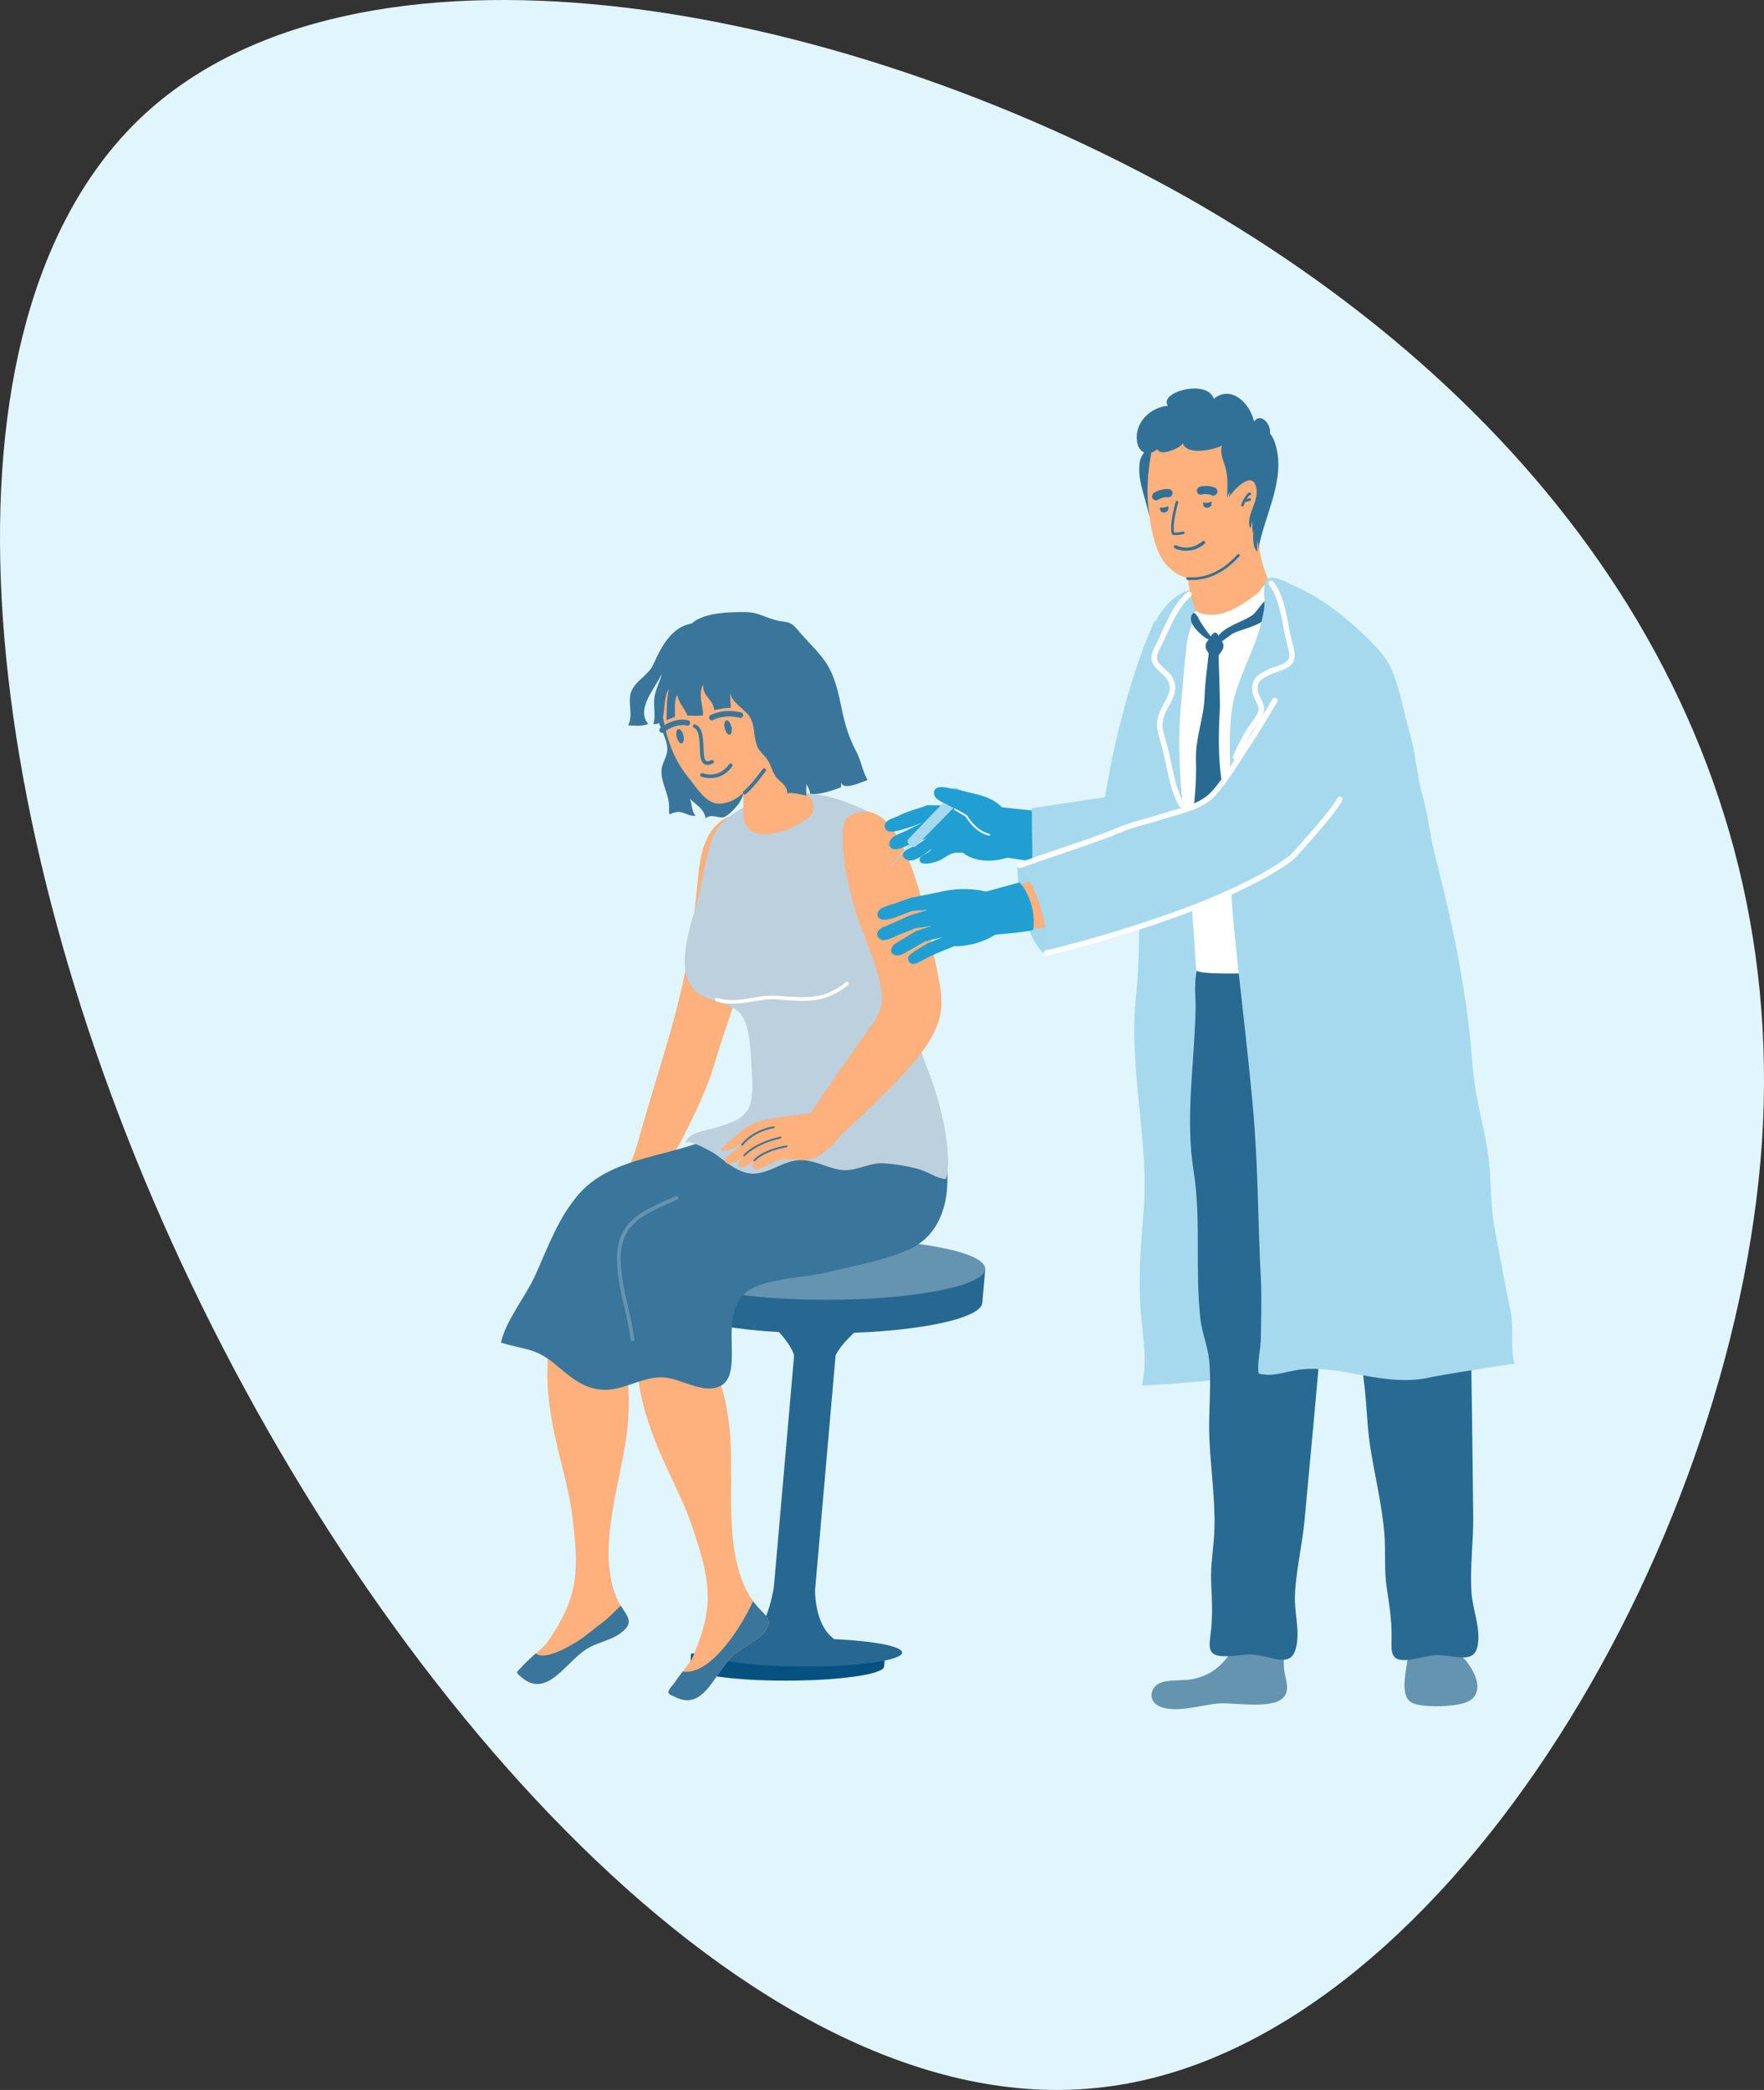 <?xml version="1.0" encoding="UTF-8"?><svg id="a" xmlns="http://www.w3.org/2000/svg" viewBox="0 0 421.43 499.13"><rect x="0" y="0" width="421.43" height="499.13" fill="#333333" stroke="none"/><defs><style>.c{fill:#fff;}.d{fill:#a6d9ed;}.e{fill:#feb07d;}.f{fill:#6494b0;}.g{fill:#3a769b;}.h{fill:#327197;}.i{fill:#e0f5fc;}.j{fill:#bcd0dd;}.k{fill:#266891;}.l{fill:#219fd2;}.m{fill:#286a92;}.n{fill:#055280;}.o{fill:#a2d7ec;}</style></defs><path class="i" d="M420.94,272.8c-6.66,97.81-77.28,216.1-157.16,225.64-80.1,9.95-170.09-88.64-220.37-196.62C-6.68,194.48-17.9,77.32,33.57,28.18,84.81-20.55,198.51-.85,284.12,47.45c85.39,48.72,143.29,126.9,136.82,225.34Z"/><g><g><g><path class="k" d="M214.06,302.85v1.74c-4.84-.46-10.27-.72-16.05-.72-8.41,0-16.19,.55-22.51,1.46l-14.75-2.19-.7,8.01c-.35,4.02,16.07,7.29,36.68,7.29s37.6-3.26,37.95-7.29l.7-8.01-21.33-.29Z"/><path class="f" d="M235.38,303.14c-.35,4.02-17.34,7.29-37.95,7.29s-37.03-3.26-36.68-7.29c.35-4.03,17.34-7.29,37.95-7.29s37.02,3.26,36.67,7.29Z"/></g><path class="k" d="M197.49,389.69c-2.3-3.15-2.74-7.36-2.77-9.89l4.91-56.11c1.62-3.5,7.72-8.31,7.72-8.31l-11.98,.33-11.92-.33s5.26,4.81,6.27,8.31l-4.83,55.25c-.54,3.41-1.44,6.02-2.01,7.43-1.6,2.67-4.49,6.04-9.33,7.28h30.02c-2.79-.75-4.72-2.28-6.08-3.96Z"/><path class="n" d="M203.09,395.45c-3.98-.49-9.12-.78-14.77-.78-4.6,0-8.88,.2-12.51,.53l-10.68-.31-.27,3.14c-.16,1.85,10.08,3.35,22.88,3.35s23.31-1.5,23.47-3.35l.27-3.14-8.38,.56Z"/></g><path class="k" d="M215.52,394.67c0,1.85-10.37,3.35-23.17,3.35s-23.17-1.5-23.17-3.35,10.38-3.35,23.17-3.35,23.17,1.5,23.17,3.35Z"/><g><path class="e" d="M183.03,206.22c.2-3.93,.14-8.24-3.41-10.69-3.2-2.21-7.26-.32-9.45,2.64-2.23,3.02-2.97,7.03-3.32,10.68-.76,7.71-1.58,15.22-3.06,22.74-2.7,13.69-7.65,27.55-11.36,41.09-.69,2.51-1.64,5.17-3.03,7.36,8.21,.82,10.69-2.28,14.06-8.98,2.83-5.65,5.56-11.3,7.3-17.18,4.75-16.02,11.43-30.43,12.28-47.64Z"/><path class="e" d="M182.14,390.3c-1.99,2.17-5.37,3.29-7.54,5.58-4.37,4.58-7.14,14.08-14.83,8.43,.03-.3,.21-.49,.51-.56,.02-.87,1.45-2.76,2.83-4.55,1-1.33,1.98-2.57,2.31-3.32,1.35-2.99,2.54-6.33,3.17-9.5,1.47-7.42-.68-14.04-2.94-20.99-2.41-7.45-6.42-14.2-9.2-21.44-1.63-4.23-3.08-8.66-3.73-13.15-.61-4.23-2.55-8.15-3.06-12.19,6.19-3.88,13.45-4.93,17.72,1.65,4.08,6.3,6.1,13.26,6.89,20.64,1.36,12.63-2.01,30.76,5.63,41.47,.1,.18,.24,.35,.37,.53,2.33,3.04,5.18,3.81,1.87,7.42Z"/><path class="e" d="M148.28,383.46c1.63,2.75,3.39,4.08-.16,6.66-2.36,1.73-5.89,2.19-8.46,4.01-5.18,3.65-9.72,12.43-16.18,5.38,.09-.28,.28-.44,.59-.45,.21-.89,2.19-2.61,3.95-4.16,1.14-1.01,2.2-1.96,2.62-2.55,1.91-2.66,3.72-5.72,4.95-8.69,2.87-7,2.04-13.92,1.19-21.18-.93-7.76-3.53-15.16-4.86-22.81-.77-4.46-1.35-9.1-1.1-13.62,.21-4.27-.93-8.5-.65-12.54,6.84-2.62,14.17-2.24,17.07,5.04,2.78,6.98,3.41,14.19,2.75,21.58-1.14,12.87-8.17,30.36-2.26,42.36,.18,.35,.35,.67,.54,.98Z"/><g><path class="g" d="M159.19,163.59c-2.17,3.35-2.87,6.26-1.36,10.11,.68,1.73,1.75,3.73,1.58,5.63-.14,1.49-1.12,2.77-1.32,4.15-.45,3.18,1.76,5.91,1.75,9.19,0,2.78-.23,1.55,1.92,1.26,1.55-.21,2.77,1.11,4.39,.89-1.01-1.32-.73-2.47-1.31-4.04,1.49,1.45,3.4,2.43,3.74,4.66,1.36-1.24,3.1,.1,4.37-.3,1.15-.36,3.15-2.58,3.77-3.56,1.55-2.41,1.43-6.42,1.65-9.21,.42-5.27-.25-10.53-.61-15.76-.41-5.99-2.8-13.22-10.23-9.73-1.86,.87-9.08,5.02-8.36,7.38v-.66Z"/><path class="g" d="M217.98,260.87c-11.06-9.64-31.11-1.99-40.47,6.26-11.22,9.88-29.65,7.04-39.25,18.08-4.87,5.61-7.32,12.57-10.34,19.27-2.29,5.1-7.21,11.1-8.23,16.18,5.18,1.6,7.98,1.23,12.3,4.65,3.67,2.9,6.66,6.1,11.53,6.56,5.26,.49,9.39-2.99,14.57-2.93,4.26,.05,9.26,3.8,13.41,2.33,7.4-2.62-1.28-18.32,8.03-23.48,4.77-2.64,13.21-2.65,18.79-4.07,6.31-1.61,13.33-2.72,19.24-5.52,13.32-6.33,9.88-29.08,.42-37.32Z"/><path class="j" d="M191.76,277.05c3.46,.22,6.53,2.23,9.81,2.4,3.35,.17,6.23-1.87,9.64-1.62,2.82,.2,5.96,.68,8.66,1.52,2.13,.66,3.9,2.1,6.12,2.23,1.79-6.23-1.52-19.01-4.02-25.21-4.46-11.05-5.41-21.75-7.36-33.4-.78-4.66,.31-25.34-4.72-27.93-5.59-2.88-11.67-5.41-18.04-5.65-6.61-.25-19.18,3.69-21.63,10.76-1.94,5.58-2.54,11.51-4.19,17.15-1.56,5.34-4.58,14.55-.06,19.19,2.68,2.75,7.65,2.52,10.57,5.21,2.25,2.08,2.7,7.48,2.83,10.28,.17,3.41,.86,8.78-.23,11.97-1.17,3.44-4.86,4.29-7.93,5.28-2.16,.7-7.23,1.23-7.48,3.96,.16-1.71,6.85,2.19,7.21,2.46,2.1,1.54,4.6,3.77,7.34,4.44,4.9,1.19,8.7-3.33,13.47-3.02Z"/><path class="e" d="M186.53,159.35c-3.58-8.05-15.24-10.71-22.43-6.44-5.11,3.04-6.56,8.75-6.16,14.36,.4,5.56,1.85,11.7,4.96,16.3,.5,.75,1.04,1.48,1.61,2.18,1.75,2.15,4.06,6.13,7.17,6.18,3.65,.05,6.56-2.83,8.57-5.58,5.31-7.27,10.2-18.22,6.29-27Z"/><path class="e" d="M180.21,198.78c-1.46-.61-2.47-1.9-2.58-4.22-.09-1.78,.05-3.66-.23-5.31-.63-3.74-1.52-4.52,.43-7.98,1.49-2.65,3-5.19,3.68-8.2,.44-1.95,1.45-6.46,4.23-4.9,2.09,1.18,1.31,6.48,1.54,8.43,.47,3.85,1.58,8.02,4.05,11.1,2.07,2.57,4.93,5.22,1.39,7.93-2.58,1.98-8.92,4.65-12.51,3.16Z"/><path class="e" d="M202.99,194.85c-1.98,1.13-1.69,4.97-1.63,6.79,.16,4.75,1.32,9.51,2.52,14.08,1.91,7.27,5.8,13.99,6.79,21.5,.61,4.66-2.76,7.9-5.28,11.64-.89,1.32-12.73,17.88-12.31,18.28l5.54,5.25c.86,.81,14.98-13.45,15.92-14.48,3.57-3.92,7.95-8.7,9.64-13.83,1.74-5.26-.08-10.55-1.01-15.76-1.03-5.75-2.28-11.49-4.01-17.07-1.88-6.04-6.98-21.65-16.16-16.4Z"/><path class="e" d="M194.23,276.69c2.22-.79,6.38-4.3,6.94-6.64,1.49-6.22-9.97-3.86-12.69-3.5-3.77,.51-7.37,.78-10.48,2.91-.82,.56-1.56,1.27-2.31,1.92-.73,.64-1.55,1.15-2.2,1.88-.2,.23-1.32,1.18-1.22,1.37,.28,.53,2.47-.21,2.86-.37,.95-.41,1.79-1.03,2.68-1.56-.45,.26-.86,.87-1.26,1.22-.5,.43-1.02,.83-1.53,1.24-.51,.43-2.45,1.57-1.66,2.45,1.02,1.15,3.55-.97,4.41-1.45-.54,.3-2,1.91-1.22,2.56,.84,.7,3.34-1.33,4.01-1.74-.5,.31-.88,.92-.72,1.52,.22,.89,.94,.82,1.65,.6,1.7-.52,3.14-1.69,4.87-2.09,2.57-.59,5.32,.57,7.88-.34Z"/><path class="g" d="M177.92,189.75c-.14,0-.27-.06-.36-.18-.14-.2-.09-.47,.1-.61,.01-.01,1.47-1.07,4.56-5.3,.14-.19,.42-.24,.61-.09,.19,.14,.24,.42,.09,.61-3.21,4.38-4.7,5.45-4.76,5.49-.08,.05-.16,.08-.25,.08Z"/><path class="c" d="M175.02,239.71c-1.25,0-2.54-.15-3.9-.56-.23-.07-.36-.32-.29-.55,.07-.23,.31-.36,.55-.29,2.98,.91,5.6,.47,8.37,0,1.87-.31,3.8-.64,5.81-.5l1.51,.11c5.77,.43,9.94,.75,15.01-3.35,.19-.15,.46-.12,.61,.06,.15,.19,.12,.46-.06,.61-5.34,4.33-9.87,3.98-15.62,3.54l-1.5-.11c-1.92-.14-3.71,.17-5.61,.49-1.58,.27-3.18,.54-4.87,.54Z"/><path class="g" d="M166.55,148.79c-5.87,.14-8.52,5.63-10.48,9.92-1.21,2.66-4.37,3.86-5.34,6.69-.83,2.42,.64,5.62-.69,7.82,1.56,.09,3.39,.29,4.82-.31-3.06-3.7,1.85-8.69,3.25-12.07-.38,1.89-1.48,3.72-1.76,5.73-.29,2.09,.38,4.43-.26,6.36,3.74,.34,1.8-5.81,3.7-8.31-.54,2.37-.51,4.84-.55,7.39,.56-.21,1.46-.57,2.01-.82,.09-1.67-.31-3.87,.56-5.18,.44,2.03,1.67,3.11,2.45,4.89,1.22,.06,2.48,.06,3.7,0,.04-2.48-1.29-5.07,.06-7.43-.3,2.79,2.29,3.42,2.64,6.13,1.25-.29,2.56-.53,3.94-.55-.09-1.67-.18-2.35-.18-4.14-.27,2.43,3.35,4.31,4.58,6.1,1.58,2.31,.84,5.35,2.18,7.76,.56,1.01,1.58,1.74,2.2,2.71,.73,1.12,1,2.38,1.66,3.55,1.05,1.86,3.03,2.05,3.04,4.55,0-.62,4.24,.33,4.53,.44,.04-.91,.03-1.83,.02-2.75,.48,.72,.81,1.51,.92,2.3,2.45,.31,5.13-.77,7.36-1.53-.03-.43,.15-.99,.04-1.43,.08,2.46,4.91,.16,6.32-.33-1.25-2.16-1.56-4.68-2.77-6.94-1.4-2.63-2.38-5.48-3.04-8.38-.94-4.15-1.46-8.11-3.64-11.9-1.75-3.04-4.91-5.82-7.15-8.51-2.23-2.68-2.7-1.65-5.75-2.55-2.75-.82-3.94-1.82-7.06-1.82-3.97,0-11.56,.05-13.63,4.08l2.33-1.46Z"/></g><path class="g" d="M182.14,390.3c-1.99,2.17-5.37,3.29-7.54,5.58-1.68,1.77-2.91,3.89-4.35,5.85-1.31,1.79-2.95,3.84-5.26,4.25-1.21,.22-2.43-.09-3.52-.62-.46-.22-1.78-.63-1.79-1.23-.01-.66,1.08-1.66,1.43-2.19,.61-.95,1.32-1.84,2.01-2.74,6.96,1.12,14.71-11.96,16.79-16.84,.1,.18,.24,.35,.37,.53,2.33,3.04,5.18,3.81,1.87,7.42Z"/><path class="g" d="M148.13,390.12c-2.36,1.73-5.89,2.19-8.46,4.01-5.18,3.65-9.72,12.43-16.18,5.38,.14-.44,.54-.81,.87-1.11,.37-.34,.67-.73,1.02-1.08,.23-.23,2.58-2.49,2.66-2.43,2.03,1.8,8.2-1.8,9.95-2.92,2.08-1.33,3.95-3.03,5.95-4.48,1.61-1.17,2.92-2.68,4.36-4.04,1.63,2.75,3.39,4.08-.16,6.66Z"/><path class="g" d="M177.3,273.63s-.08-.01-.12-.04c-.1-.07-.13-.2-.06-.3,.09-.13,2.21-3.26,7.68-4.31,.11-.02,.23,.06,.26,.17s-.06,.23-.17,.26c-5.28,1.01-7.38,4.09-7.4,4.12-.04,.06-.11,.1-.18,.1Z"/><path class="g" d="M177.81,276.17s-.1-.02-.14-.05c-.09-.08-.11-.21-.03-.31,.1-.12,2.42-2.92,8.76-4.34,.13-.03,.24,.05,.26,.17,.03,.12-.05,.23-.17,.26-6.18,1.38-8.49,4.16-8.51,4.19-.04,.05-.11,.08-.17,.08Z"/><path class="g" d="M180.25,277.34s-.1-.02-.14-.05c-.09-.08-.11-.21-.03-.31,.08-.1,2.01-2.41,7.79-3.43,.11,0,.23,.06,.25,.18,.02,.12-.06,.23-.18,.25-5.59,.99-7.5,3.25-7.52,3.27-.04,.05-.11,.08-.17,.08Z"/></g><g><path class="g" d="M170.05,172.04c-.23,0-.45-.12-.57-.33-.18-.31-.07-.71,.24-.9,.12-.07,3.05-1.72,7.34-.65,.35,.09,.57,.44,.48,.79-.09,.35-.44,.57-.79,.48-3.77-.94-6.34,.5-6.36,.52-.1,.06-.22,.09-.33,.09Z"/><path class="g" d="M158.19,175.02c-.2,0-.39-.09-.52-.26-.22-.29-.17-.7,.12-.92,3.57-2.75,6.51-1.85,6.63-1.81,.34,.11,.54,.48,.43,.82-.11,.34-.48,.54-.82,.43h0c-.1-.03-2.44-.7-5.44,1.6-.12,.09-.26,.14-.4,.14Z"/><path class="g" d="M169.03,182.69c-.28,0-.53-.07-.76-.2-.96-.58-1.02-2.17-1.09-4.02-.07-1.93-.15-4.12-1.39-4.65-.22-.09-.33-.35-.23-.57,.09-.22,.35-.33,.57-.23,1.76,.75,1.85,3.23,1.93,5.42,.05,1.39,.11,2.96,.66,3.3,.3,.18,.82,0,1.2-.19,.22-.11,.48-.01,.58,.2,.1,.22,.01,.48-.2,.58-.48,.23-.91,.35-1.28,.35Z"/><path class="g" d="M174.74,173.56c.22,.94,.04,1.79-.4,1.89-.44,.1-.98-.58-1.2-1.52-.22-.94-.04-1.79,.4-1.89,.44-.1,.98,.58,1.2,1.52Z"/><path class="g" d="M163.27,175.64c.22,.94,.04,1.79-.4,1.89-.44,.1-.98-.57-1.2-1.51-.22-.94-.04-1.79,.4-1.89,.44-.1,.98,.57,1.2,1.52Z"/></g><path class="f" d="M151.1,320.34c-.22,0-.41-.16-.43-.38-.32-2.61-.92-5.22-1.5-7.74-.82-3.58-1.67-7.28-1.77-11.07-.25-9.27,5.68-11.85,13.2-15.1l.82-.36c.22-.09,.48,0,.58,.23,.1,.22,0,.48-.23,.58l-.82,.36c-7.5,3.25-12.91,5.6-12.67,14.28,.1,3.7,.94,7.36,1.75,10.89,.58,2.55,1.18,5.18,1.52,7.83,.03,.24-.14,.46-.38,.49-.02,0-.04,0-.05,0Z"/><path class="g" d="M169.69,185.83c-1.23,0-2.11-.33-2.13-.34-.22-.09-.33-.34-.25-.57,.09-.22,.34-.34,.57-.25,.16,.06,3.8,1.42,6.33-2.17,.14-.2,.42-.24,.61-.11,.2,.14,.25,.41,.11,.61-1.63,2.31-3.7,2.83-5.23,2.83Z"/><g><g><g><g><path class="l" d="M247.32,205.84l-6.63-1c-5.67,1.68-9.13,.04-10.7-1.22-.47,.02-.91,.02-1.31,.02-1.85-.02-2.8,1.28-4.5,1.96-.84,.35-4.67,1.54-4.48-.44,.07-.72,1.54-1.22,2.08-1.64,.35-.24,.66-.58,.96-.89-2.01,1.34-4.88,4.09-6.7,2.29-1.63-1.62,2.27-2.67,3.22-3.27,.84-.52,1.64-1.14,2.43-1.73-1.11,.84-3.04,1.23-4.33,1.75-1.09,.44-2.78,1.45-4,1.08-1.51-.46-.91-2.22,.07-2.9,.9-.63,1.97-.93,2.95-1.41,1.17-.58,2.35-1.16,3.52-1.74l.35-.17,.47-.21c-.58,.19-1.14,.45-1.61,.63-1.4,.49-2.82,1.01-4.27,1.36-1.01,.23-2.96,.84-3.41-.66-.52-1.77,2.19-2.26,3.25-2.81,1.82-.95,3.73-1.49,5.72-2.11,.37-.12,.96-.46,1.36-.44,0,0,2.61,.05,5.18,.1-1.66-.7-3.81-1.49-3.81-2.96-.02-2.94,5.46-.56,6.77-.37,3.27,.46,7.12,1.26,9.5,3.76l9.23,.96c.31,2.55,.72,8.29-1.33,12.07Z"/><g><path class="d" d="M226.98,191.24c-.39-.28-.98-.23-1.31,.12l-8.63,9.01c-.33,.35-.31,.89,.05,1.21l.55,.48c.36,.32,.93,.3,1.27-.05l8.91-9.1c.34-.34,.29-.86-.1-1.14l-.74-.54Z"/><polygon class="d" points="226.82 191.42 228.71 189.35 229.33 189.93 227.4 192.01 226.82 191.42"/><path class="d" d="M230.67,190.52c-.23,.28-1.06,0-1.84-.63-.78-.64-1.22-1.39-.98-1.68,.23-.29,1.06,0,1.84,.63,.78,.63,1.22,1.39,.98,1.68Z"/><polygon class="d" points="217.27 201.62 211.51 208.29 217.6 201.81 217.27 201.62"/></g><path class="c" d="M236.33,199.58s-.03,0-.05,0c-3.27-.74-5.3-4.06-5.58-4.54l-2.68-1.61c-.1-.06-.14-.2-.08-.3,.06-.1,.2-.13,.3-.08l2.73,1.64s.06,.05,.08,.08c.02,.04,2.07,3.64,5.32,4.38,.12,.03,.19,.14,.17,.26-.02,.1-.11,.17-.21,.17Z"/></g><path class="d" d="M275.86,148.21s-7.58,15.74-11.88,42.19l-17.49,2.62,.22,18.36,27.98-2.84,2.62-41.76-1.46-18.58Z"/></g><g><path class="f" d="M349.08,395.34c-1.81-1.83-3.91-3.12-5.5-3.13-1.31,0-6.26,.26-6.73,1.8,0,0-.04,.07-.09,.14l-.27-.2c0,3.62-2.65,11.08,.94,12.76,2.65,1.24,11.19,.98,13.63-.52,3.72-2.28,1.36-7.47-1.98-10.84Z"/><path class="f" d="M306.23,391.31c-.93-1.4-4.17-.84-5.49-.68-2.4,.3-4.26,.56-5.49,2.37-2.79,4.11-5.08,6.93-10.36,8.03-2.1,.43-6.09,.01-7.98,1.01-2.22,1.17-2.5,4.11-.21,5.32,4.03,2.13,10.92-.48,15.19-.57,3.45-.07,11.93,1.33,14.58-1.24,1.86-1.8,.68-4.36,.33-6.62-.22-1.41,.11-6.61-.56-7.61Z"/><g><path class="d" d="M286.19,163.47c-.47,4.77,.61,9.5,.89,14.2,.51,8.52,.44,17.04,.44,25.59,0,14.06,1.75,27.79,1.75,42,0,6.45-.05,12.71-.79,19.1-.77,6.84-2.73,14.13-2.17,21.01,1.17,14.76,7.15,29.12,6.38,44.09-6.73,.35-13.12,1.24-19.89,1.42,1.26-5.23,.4-10.77-.14-16.19-.8-8.33-.19-16.54,.51-24.84,1.47-17.26-3.55-34.19-1.82-51.36,1.26-12.47,.84-25.03,.16-37.52-.38-7.07-.38-14.15-.31-21.23,.05-5,.18-9.93,.57-14.91,.37-4.67,1.31-8.61,2.8-13.07,1.34-4.01,4.17-8.3,8.05-10.25,2.91-1.46,3.38,.54,3.98,2.83,.65,1.64,1.3,3.6,1.53,5.36,.17,1.3-.7,3.26,1.44,2.73-.95,3.74-2.99,7.09-3.38,11.07Z"/><path class="h" d="M279.05,110.68c1.55-5.97-6.1-5.25-6.79-.08-.57,4.27,1.52,8.45,2.26,12.56,1.09-4.31,3.42-8.21,4.53-12.49Z"/><path class="e" d="M301.46,164.8c1.72-2.04,3.62-3.8,5.59-5.64,1.51-1.41,3.15-2.68,4.7-4.04,1.65-1.42,4.55-2.99,5.31-5.2,1.99-5.79-6.99-5.7-10.04-5.86-2.65-2.38-6.32-7.58-6.61-18.42-3.09,1.66-6.02,3.55-9.39,4.56-2.11,.63-6.54,1.36-7.22,3.88-.69,2.54,.42,7.14,1.15,9.62,.69,2.33,1.14,3.27,.55,5.64-.99,3.97-1.14,7.14-.6,11.19,.46,3.48,3.14,8.32,6.33,10.1,3.87,2.16,7.67-2.65,9.78-5.27,.16-.19,.3-.37,.46-.55Z"/><g><path class="e" d="M275.21,126.81c.63,2.95,1.7,6.4,3.91,8.56,2.89,2.82,5.54,3.38,9.47,2.18,4.22-1.29,7.72-4.56,10.19-8.32,2.35-3.58,3.91-7.67,4.51-11.86,.56-3.88,.23-8.04-1.93-11.16-3.26-4.71-11.05-6.79-16.45-6.68-6.18,.13-8.86,3.25-9.91,8.89-.83,4.43-1.14,9.23-.54,13.82,.18,1.39,.41,2.96,.75,4.56Z"/><path class="h" d="M284.78,138.53c-.41,0-.78-.02-1.11-.05-.17-.02-.29-.17-.28-.34,.02-.17,.17-.29,.34-.28,2.42,.23,7.19-.16,11.91-5.44,.11-.12,.31-.13,.44-.02,.13,.11,.14,.31,.02,.44-4.26,4.77-8.59,5.69-11.32,5.69Z"/><g><path class="h" d="M286.7,118.13c.13,.02,.27,.02,.42-.02,1.22-.33,2.32,.17,2.33,.18,.47,.22,1.05,0,1.29-.49,.23-.49,.05-1.08-.42-1.3-.07-.03-1.71-.79-3.61-.28-.51,.14-.85,.67-.74,1.21,.09,.37,.38,.64,.73,.71Z"/><path class="h" d="M279.42,118.71c-.13,.04-.26,.06-.41,.05-1.24-.13-2.3,.55-2.31,.56-.46,.3-1.04,.17-1.32-.28-.26-.46-.11-1.07,.34-1.36,.07-.04,1.66-1.06,3.59-.86,.53,.06,.88,.53,.81,1.08-.07,.39-.34,.7-.69,.83Z"/><path class="h" d="M280.75,127.79c-.39,0-.55-.05-.59-.07-.08-.03-.14-.09-.17-.17-.75-1.97,.83-7.49,.89-7.72,.05-.16,.21-.26,.38-.21,.16,.05,.26,.22,.21,.38-.43,1.49-1.41,5.57-.96,7.18,.23,.02,.83,.02,2.13-.23,.17-.03,.33,.08,.36,.24,.03,.17-.08,.33-.24,.36-.99,.2-1.62,.25-2.01,.25Z"/></g><path class="h" d="M296.81,120.98s-.07,0-.11-.02c-.16-.06-.24-.24-.18-.4,.17-.45,1.05-2.71,2.01-2.93,.17-.03,.33,.07,.37,.23,.04,.17-.07,.33-.23,.37-.47,.11-1.22,1.58-1.57,2.54-.05,.12-.16,.2-.29,.2Z"/><path class="h" d="M297.7,119.89c-.13,0-.24-.08-.29-.2-.06-.16,.02-.34,.18-.39l.88-.32c.16-.06,.34,.02,.39,.18,.06,.16-.02,.34-.18,.39l-.88,.32s-.07,.02-.1,.02Z"/><path class="h" d="M292.51,105.25c-1.65,2.36-.13,4.67,.38,6.9,.52,2.33,.34,4.45,.25,6.84,.14-.71,.38-.93,.66-1.55-.09,.44-.06,.82-.21,1.28,1.48-2.11,5.86-6.73,6.6-1.89,.49,3.21-2.78,6.59-1.46,9.4,.18-.68,.37-1.22,.48-1.89,0,1.03,0,2.05-.01,3.08-.03,.14,.19-.69,.24-.94,0,1.89-.35,3.9,.93,5.3,0-.91,0-1.82-.01-2.72,.21,.77,.3,1.43,.23,2.24,1.47-8.36,6.88-17.05,3.97-25.64-1.22-3.57-4.75-5.41-8.25-5.13-5.38,.44-4.42,4.7-4.27,8.54l.49-3.84Z"/></g><path class="h" d="M299.6,100.68c-.89-4.18-5.36-8.89-9.61-5.45-1.67-4.83-13.31-1.53-10.96,1.68-4.21,.36-8.02,4-7.39,8.5,.4,2.87,2.81,3.69,4.87,1.84,.57,1.87,5.26-.14,6.11-1.34,.97,2.91,7.26,1.63,9.92,.25,.93,.77,2.41,1.23,3.39,1.43,.59,.12,3.26,.25,3.73-.43,.53,.43,2.06-.07,2.66-.48,1.04-.72,1.38-2.78,.03-1.97,2.85-1.16-.66-6.98-2.75-4.03Z"/><path class="h" d="M287.43,119.97c.62,.28,1.33,.04,1.95-.13,.21-.05,0,.9-.07,.99-.19,.26-.54,.4-.85,.44-.85,.08-1.1-.64-1.03-1.3Z"/><path class="h" d="M277.1,121.16c.63,.25,1.33-.04,1.94-.24,.2-.07,.05,.89-.01,.99-.18,.27-.51,.43-.83,.48-.84,.13-1.13-.58-1.1-1.24Z"/><path class="h" d="M283.4,131.54c-1.61,0-2.74-.6-2.76-.61-.19-.1-.26-.34-.15-.53,.1-.18,.34-.25,.53-.16,.13,.07,3.14,1.65,6.28-.98,.16-.14,.41-.12,.55,.05,.14,.16,.11,.41-.05,.55-1.56,1.31-3.12,1.67-4.39,1.67Z"/><path class="m" d="M317.68,255.94c-.31-7.73,2.63-21.57-6.54-24.82-5.38-1.9-14.65-4.7-20.47-3.93-6.49,.85-4.95,9.19-5.04,13.72-.25,12.92-2.51,25.91-.47,38.79,1.86,11.77,.3,23.57,1.62,35.28,.38,3.39,1.77,6.51,2.1,9.92,.59,6.19-.23,12.49,.05,18.71,.32,7,1.39,14.48,1.21,21.44-.11,4.39-1,8.53-.78,13.01,.18,3.61,.36,7.31,0,10.93-.42,4.2-1.43,6.73,3.83,6.56,3.57-.12,4.98-.89,8.72,.01,4.51,1.08,7.16,1.94,7.92-3.07,.57-3.79-.62-7.63-.46-11.48,.25-5.99,1.73-11.89,2.29-17.91,1.51-16.09,3.03-32.24,4.36-48.44,1.62-19.74,2.45-38.9,1.64-58.71Z"/><path class="m" d="M346.76,254.97c-1.12-7.66,.37-21.73-9.09-24-5.55-1.33-15.06-3.15-20.77-1.78-6.37,1.52-3.97,9.65-3.58,14.17,1.1,12.87,.21,26.03,3.58,38.62,3.08,11.51,2.76,23.41,5.28,34.92,.73,3.33,2.43,6.29,3.12,9.64,1.24,6.09,1.07,12.45,2,18.6,1.05,6.93,2.89,14.25,3.44,21.19,.35,4.38-.11,8.58,.58,13.02,.55,3.57,1.12,7.23,1.14,10.87,.02,4.22-.72,6.84,4.5,6.12,3.54-.49,4.86-1.4,8.68-.89,4.59,.61,7.32,1.18,7.55-3.88,.17-3.82-1.41-7.53-1.65-11.37-.38-5.99,.48-12.01,.42-18.06-.18-16.16-.35-32.38-.71-48.63-.44-19.8-1.61-38.94-4.48-58.56Z"/><path class="o" d="M243.07,206.8s-.15,14.43,6.41,21.13l5.68-16.61-12.1-4.52Z"/><path class="c" d="M324.86,215.21c.32,2.64,.71,5.27,.61,7.84-.3,8.04-13.91,8.44-19.88,9.07-1.46,.15-19.71,1.03-19.82-.49-.47-6.93-.89-13.84-1.47-20.75-1.12-13.54-3.39-27.84-2.26-41.47,.33-3.93,.75-7.86,1.05-11.79,.14-1.81,.37-3.62,.72-5.4,.2-1.03,.56-1.95,.87-2.93,.28-.88,.13-1.93,.52-2.77,.46-1,.81-.29,1.88,0,1.87,.52,3.88,.38,5.7-.27,2.79-1,4.84-2.45,7.24-4.22,1.08-.79,1.48-2.09,2.71-2.75,2.1-1.11,3.32,0,4.88,1.14,2.09,1.51,4.84,2.22,7.12,3.41,2.61,1.36,4.85,3.32,6.54,5.72,3.43,4.86,4.5,11.01,4.87,16.83,.1,1.6,.15,3.21,.16,4.82,.04,7.22-.09,14.34-.66,21.55-.45,5.62-1.1,11.24-1.17,16.88-.02,1.84,.17,3.7,.4,5.56Z"/><g id="b"><path class="m" d="M288.26,155.25c-.34-.55-.3-1.42,.08-1.95l1.29-1.81c.38-.53,.96-.51,1.29,.02l1.14,1.85c.33,.55,.29,1.41-.08,1.95l-1.29,1.8c-.38,.52-.96,.51-1.29-.02l-1.13-1.85Z"/><path class="m" d="M291.08,155.08h-2.21c-.36,3.76-.97,7.62-1.1,11.41-.18,5.17-2.22,9.75-2.05,15.07,.13,4.09-.15,7.49-.54,11.52-.06,.61-.85,5.19-.55,5.64l3.71,5.49,3.96-5.49c-.11-3.94,.1-8.29-.44-12.09-.87-6.17-.76-11.48-.41-17.77,.05-.79-.35-13.78-.38-13.78Z"/></g><path class="m" d="M289.75,152.71c-.02-.09-.09-.22-.2-.35-.96-1.22-2-2.6-2.81-3.93-.2-.32-1.21-2.61-1.78-1.89-1.44,1.8,.92,4.04,2.12,5.09,.43,.38,.93,.81,1.48,1,.05,.02,.61,.13,.95,.15l.2,.1s.02-.07,.04-.17Z"/><path class="m" d="M291.53,151.32c1.86-2,6.31-3.23,7.87-4.56,1.07-.91,2.89-4.21,4.06-3.73-.02,.81,.4,2.28,.15,3.07-.65,2.04-3.49,3.14-4.76,3.62-1.47,.56-3.12,.94-4.51,1.69-.23,.13-3.47,2.7-3.56,2.34-.23-.93,.1-1.73,.75-2.44Z"/><path class="d" d="M351.85,255.03c-.8-11.38-2.6-22.68-4.99-33.83-1.17-5.49-2.51-10.94-3.91-16.38-1.27-4.95-1.76-10.08-3.14-15.01-1.39-4.97-1.6-9.88-3.04-14.83-1.44-4.92-2.23-10.17-4.21-14.89-1.16-2.76-3-4.75-5.03-6.82-4.89-5-11.76-10.59-18.26-13.32-1.42-.59-5.02-2.77-6.43-1.69-1.44,1.11-.59,5.05-.78,6.61-.37,3.02-1.22,5.98-2.3,8.82-2,5.29-4.76,10.45-5.5,16.13-.75,5.75-.33,11.67-.33,17.46,0,10.59-.32,21.25,.65,31.75,1.44,15.64,3.53,31.27,4.88,46.94,1.13,13.1,1.06,26.33,1.77,39.44,.25,4.67,.04,9.46,0,14.14-.03,2.82-.92,5.7-.54,8.47,3.3,.93,6.37-.46,9.65-.9,4.86-.65,10,.32,14.8,1.24,5.62,1.07,11.24,1.87,16.9,.51,1.69-.4,19.74-3.3,19.78-3.17-1.08-3.86-.08-8.43-.91-12.44-1.34-6.45-2.55-12.99-3.78-19.52-1.22-6.45-.73-12.46-1.73-18.85-1.03-6.65-3.06-13.13-3.54-19.86Z"/><polygon class="e" points="242.05 211.61 258.08 207.67 260.85 220.35 243.94 222.1 242.05 211.63 242.05 211.61"/><path class="d" d="M319.45,153.36c-8.64-.96-14.49,13.64-19.02,20.1-4.6,6.55-8.01,17.26-15.75,19.64-7.17,2.2-15.23,5.04-22.5,7.17-6.27,1.84-12.11,4.7-18.38,6.53,0,0,7,9.18,6.12,20.84,0,0,42.85-11.37,58.61-22.76,6.88-7.97,14.79-16.8,18.82-26.67,2.56-6.27,3.53-17.02-1.93-21.84-2.13-1.88-4.11-2.8-5.97-3.01Z"/><path class="c" d="M243.65,207.31c-.27,0-.52-.17-.62-.43-.12-.34,.05-.72,.39-.84,2.51-.91,5.57-1.95,8.73-3.02,5.37-1.82,10.92-3.69,14.7-5.28,2.42-1.01,3.64-1.35,5.67-1.92,1.26-.35,2.84-.79,5.24-1.54,.74-.23,1.51-.45,2.28-.67,3.5-.99,7.11-2.02,9.46-4.62,1.95-2.16,3.61-4.72,5.23-7.18l.82-1.25c2.78-4.22,5.55-8.66,8.45-13.59,.19-.31,.59-.42,.9-.23,.31,.18,.42,.59,.23,.9-2.92,4.95-5.69,9.41-8.49,13.65l-.81,1.24c-1.64,2.51-3.33,5.1-5.35,7.34-2.6,2.89-6.4,3.96-10.08,5.01-.76,.22-1.52,.43-2.25,.66-2.42,.75-4.01,1.2-5.28,1.55-2.05,.57-3.17,.89-5.51,1.87-3.83,1.6-9.4,3.49-14.79,5.31-3.16,1.07-6.2,2.1-8.7,3.01-.07,.03-.15,.04-.22,.04Z"/><path class="c" d="M249.92,228.3c-.3,0-.57-.2-.64-.51-.08-.35,.14-.71,.49-.79,.41-.09,40.78-9.57,58.37-22.65,0-.02,9.26-9.94,11.38-13.76,.18-.32,.58-.43,.89-.25,.32,.18,.43,.58,.25,.89-2.2,3.96-11.27,13.69-11.66,14.1-17.9,13.32-58.53,22.86-58.94,22.95-.05,.01-.1,.02-.15,.02Z"/><path class="l" d="M243.58,210.74l-8.01,2.19c-5.18-1.24-9.78-.26-11.61,.25-.02,0-.03-.03-.05-.03l-6.49,1.31c-1.28,.46-2.56,.93-3.85,1.39-1.15,.41-4.44,1.02-3.89,2.87,.79,2.63,7.1-1.1,8.61-1.19,0,0,1.6-.1,3.26-.2l-4.15,1.28c-1.63,.74-3.27,1.47-4.9,2.21-.87,.39-2.15,.73-2.72,1.54-.69,.99,.29,2.26,1.41,2.17,1.22-.09,2.32-.77,3.44-1.21,1.38-.55,2.76-1.11,4.14-1.66l3.74-.5-3.73,1.23-5.24,3.19s-1.34,1.63-.07,2.34c0,0,.64,.71,2.34-.14l5.24-2.97,4.24-1.03-3.67,1.5c-1.18,.76-2.45,1.35-3.57,2.22-.43,.34-1.1,.8-1.12,1.41-.01,.39,.25,.83,.54,1.08,.89,.75,2.68-.56,3.52-.97,.86-.42,1.73-.84,2.59-1.26l4.33-1.77h0c6.05,0,9.84-2.77,9.84-2.77,0,0,9.69-.8,9.11-1.24,.8-7.07-3.28-11.22-3.28-11.22Z"/></g><path class="c" d="M295.17,181.51c-.08,0-.17-.02-.25-.05-.33-.14-.49-.52-.35-.86,.96-2.29,2.04-4.36,3.49-6.7,.23-.37,.54-.79,.87-1.25,.72-.98,1.61-2.21,1.73-3.03,.1-.74-.27-1.5-.67-2.31-.41-.84-.88-1.79-.87-2.86,.02-2.65,1.7-3.49,3.64-4.47,.5-.25,1.13-.47,1.8-.71,1.19-.42,2.53-.89,3.08-1.53,.69-.8,.25-2.44-.15-3.89-.1-.35-.19-.69-.26-1.01-.21-.9-.4-1.92-.61-2.98-.69-3.64-1.48-7.77-3.42-10.13-.23-.28-.19-.69,.09-.92,.28-.23,.69-.19,.92,.09,2.15,2.61,2.97,6.92,3.7,10.72,.2,1.05,.39,2.04,.6,2.93,.07,.3,.16,.62,.25,.96,.46,1.67,1.02,3.76-.12,5.09-.77,.9-2.29,1.44-3.63,1.91-.63,.22-1.22,.43-1.65,.65-2.06,1.04-2.9,1.53-2.92,3.31,0,.76,.35,1.49,.74,2.27,.47,.95,.96,1.94,.8,3.08-.16,1.14-1.12,2.46-1.97,3.62-.31,.43-.61,.83-.82,1.17-1.41,2.28-2.46,4.29-3.39,6.51-.11,.25-.35,.4-.61,.4Z"/><path class="c" d="M282.27,192.88c-.23,0-.45-.12-.57-.34-1.69-3.06-2.43-6.56-3.14-9.93-.39-1.84-.79-3.74-1.34-5.51-.65-2.08-1.2-3.88-.44-6.29,.32-1.01,.83-1.94,1.32-2.85,1.06-1.94,1.98-3.62,.82-5.58-.34-.58-.97-1.15-1.58-1.7-.78-.7-1.58-1.42-1.96-2.31-.7-1.62,.05-3.06,.7-4.32l.3-.6c.38-.78,.75-1.59,1.13-2.41,1.6-3.48,3.25-7.09,6.08-9.6,.27-.24,.69-.22,.93,.06,.24,.27,.22,.68-.06,.93-2.62,2.33-4.22,5.8-5.76,9.16-.38,.83-.75,1.65-1.14,2.44l-.32,.62c-.6,1.16-1.11,2.16-.66,3.2,.27,.62,.93,1.22,1.64,1.85,.68,.61,1.39,1.25,1.84,2.01,1.54,2.6,.35,4.77-.8,6.88-.46,.85-.94,1.72-1.23,2.62-.64,2.01-.19,3.47,.44,5.5,.57,1.83,.97,3.76,1.37,5.63,.69,3.28,1.41,6.68,3.01,9.57,.18,.32,.06,.72-.26,.89-.1,.06-.21,.08-.32,.08Z"/></g></g><path class="l" d="M225.16,191.52s2.79,1.69,4.59,2.24c1.8,.55,5.47-3.44,5.47-3.44,0,0-5.57-1.7-7.71-1.97,0,0-3.83,.71-2.35,3.17Z"/></g></g></svg>